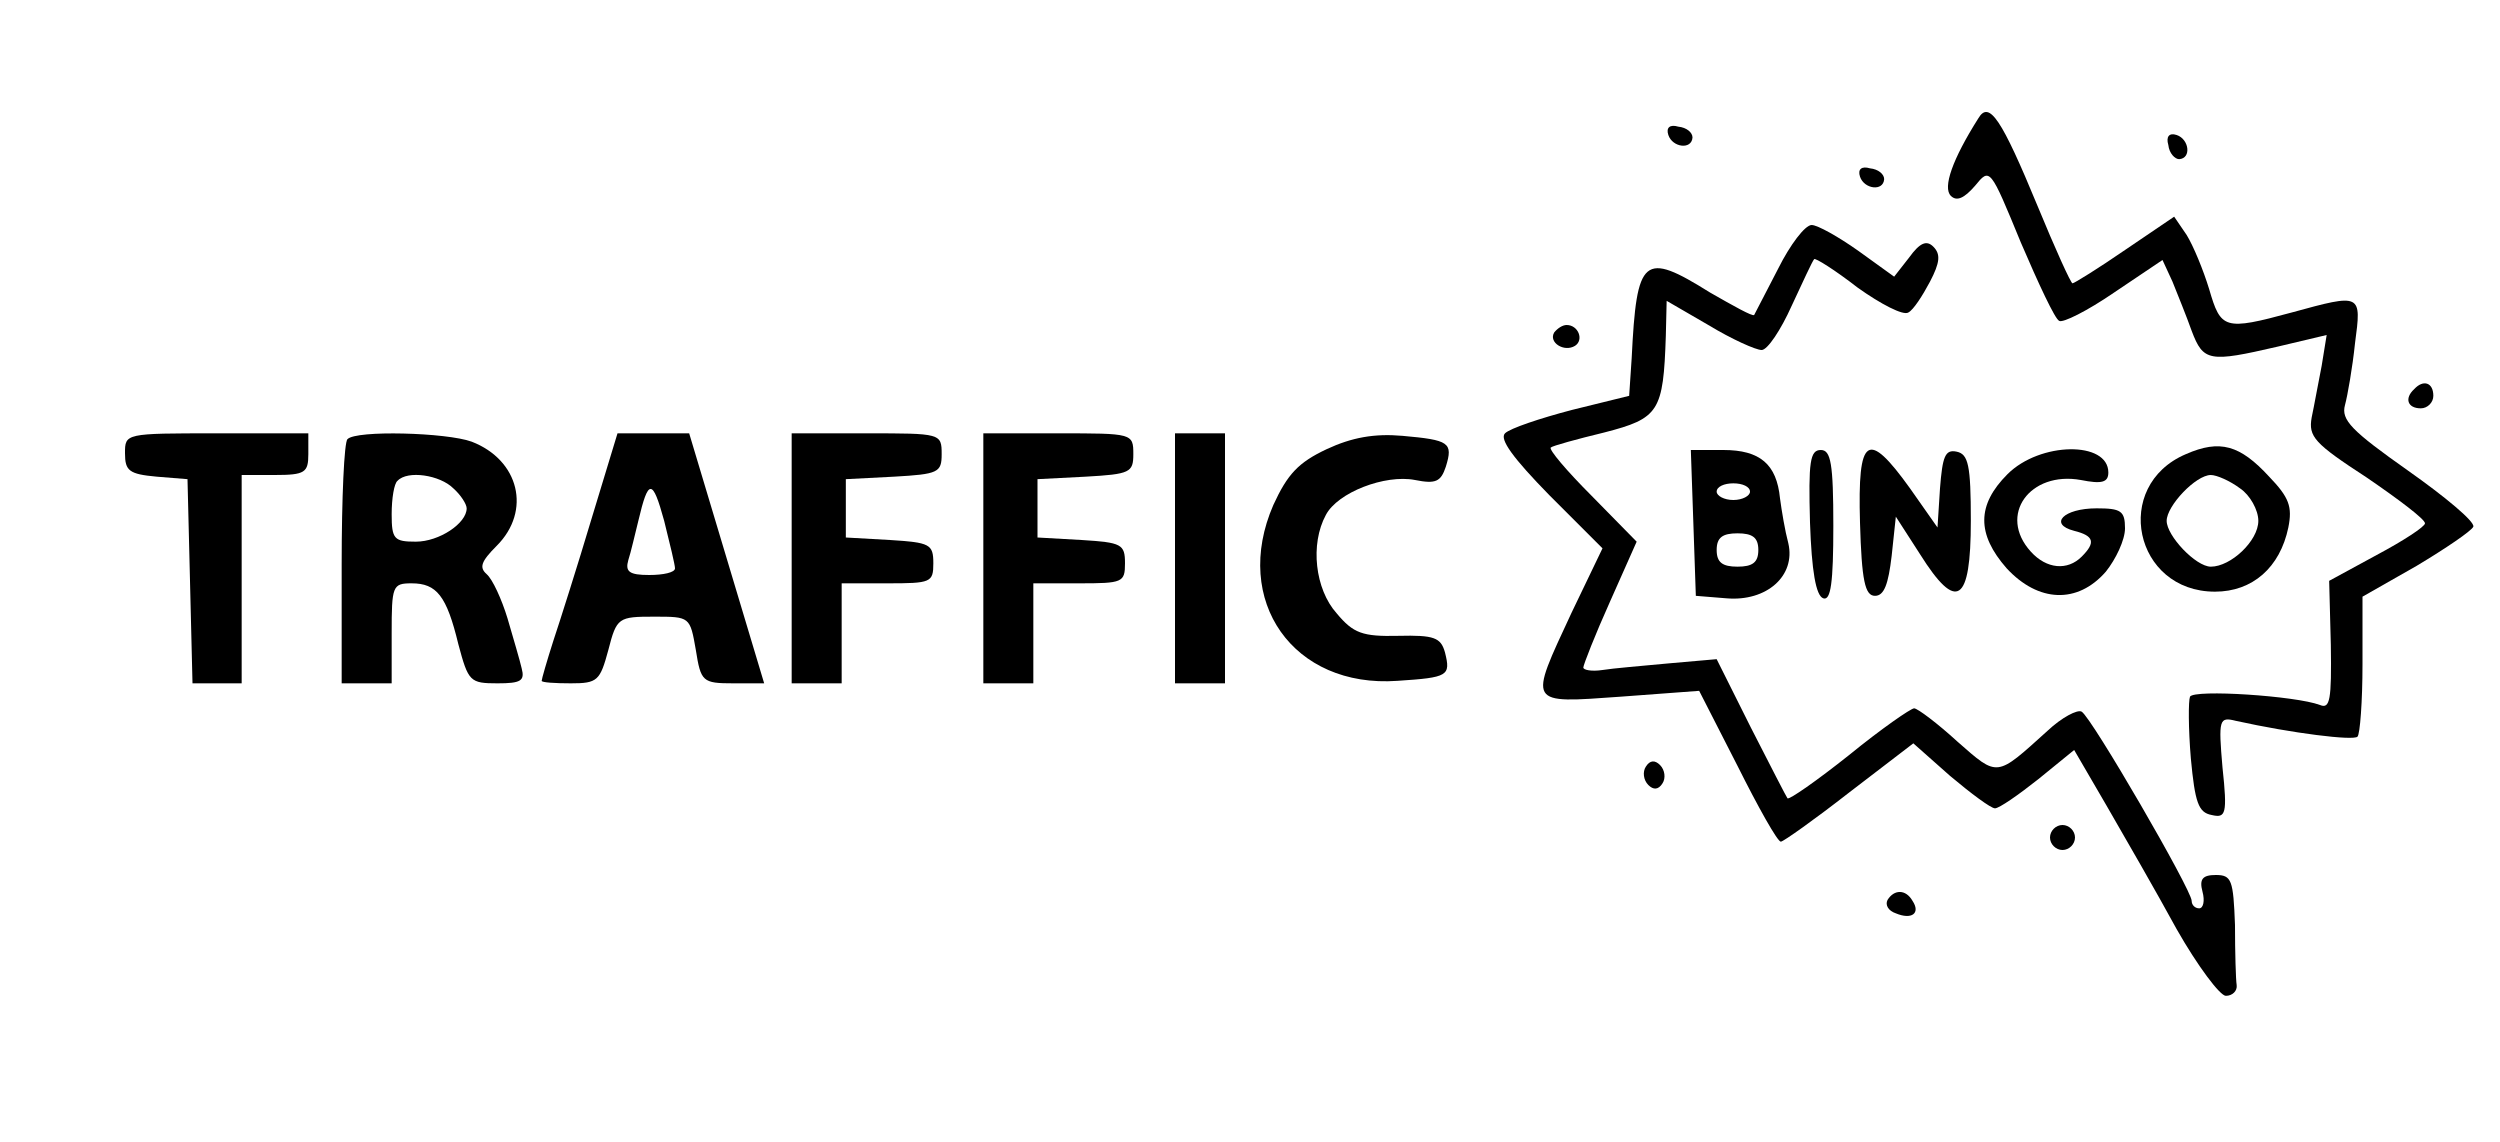 <svg version="1.0" xmlns="http://www.w3.org/2000/svg"
 width="300pt" height="137pt" viewBox="0 0 300 137"
 preserveAspectRatio="xMidYMid meet">

<g transform="translate(0,137) scale(0.1,-0.1)"
fill="#000000" stroke="none">
<path d="M2374 1228 c-31 -49 -43 -83 -33 -93 7 -7 16 -3 29 12 18 22 18 22
55 -68 21 -49 41 -92 46 -94 4 -3 34 12 66 34 l58 39 12 -26 c6 -15 17 -42 23
-59 14 -37 21 -38 103 -19 l59 14 -6 -37 c-4 -20 -9 -48 -12 -62 -4 -23 3 -31
66 -72 38 -26 70 -50 70 -55 0 -4 -26 -21 -58 -38 l-57 -31 2 -77 c1 -66 -1
-77 -13 -72 -29 11 -151 19 -156 10 -2 -5 -2 -38 1 -74 5 -53 9 -65 25 -68 17
-4 19 1 13 57 -5 58 -4 61 16 56 68 -15 141 -24 146 -19 3 3 6 42 6 87 l0 81
65 37 c35 21 66 42 68 47 2 6 -34 36 -78 67 -68 48 -81 61 -76 79 3 11 9 45
12 74 8 60 8 60 -76 37 -81 -22 -85 -20 -99 28 -7 23 -19 52 -27 65 l-15 22
-59 -40 c-32 -22 -61 -40 -63 -40 -2 0 -21 42 -42 93 -43 104 -58 127 -71 105z"/>
<path d="M2002 1208 c5 -15 28 -18 29 -3 0 6 -7 12 -17 13 -10 3 -15 -1 -12
-10z"/>
<path d="M2602 1196 c1 -10 8 -17 13 -17 15 1 12 24 -3 29 -9 3 -13 -2 -10
-12z"/>
<path d="M2232 1158 c5 -15 28 -18 29 -3 0 6 -7 12 -17 13 -10 3 -15 -1 -12
-10z"/>
<path d="M2134 1048 c-15 -29 -28 -54 -29 -56 -2 -2 -25 11 -53 27 -80 50 -88
43 -94 -79 l-3 -45 -69 -17 c-38 -10 -74 -22 -80 -28 -7 -7 10 -30 53 -74 l64
-64 -37 -77 c-52 -112 -54 -109 59 -101 l94 7 46 -90 c25 -50 48 -91 52 -91 3
0 41 27 82 59 l77 59 44 -39 c25 -21 49 -39 54 -39 5 0 28 16 52 35 l43 35 39
-67 c22 -38 60 -104 84 -148 25 -44 52 -80 59 -80 8 0 14 6 13 13 -1 6 -2 39
-2 72 -2 54 -4 60 -23 60 -16 0 -20 -5 -16 -20 3 -11 1 -20 -4 -20 -5 0 -9 4
-9 9 0 13 -120 220 -132 227 -5 3 -24 -7 -41 -23 -62 -56 -59 -56 -108 -13
-24 22 -48 40 -52 40 -4 0 -40 -25 -78 -56 -39 -31 -72 -54 -74 -52 -1 1 -21
40 -44 85 l-41 82 -57 -5 c-32 -3 -68 -6 -80 -8 -13 -2 -23 0 -23 3 0 3 14 39
32 79 l32 72 -54 55 c-30 30 -52 56 -49 58 2 2 31 10 64 18 66 17 71 25 74
116 l1 42 50 -29 c28 -17 57 -30 64 -30 7 0 23 24 36 53 13 28 25 54 27 56 1
2 25 -13 52 -34 28 -20 55 -34 61 -30 6 3 17 20 26 37 12 23 13 33 4 42 -8 8
-16 5 -29 -13 l-18 -23 -43 31 c-24 17 -49 31 -56 31 -8 0 -26 -24 -40 -52z"/>
<path d="M1865 971 c-7 -12 12 -24 25 -16 11 7 4 25 -10 25 -5 0 -11 -4 -15
-9z"/>
<path d="M2897 903 c-12 -11 -8 -23 8 -23 8 0 15 7 15 15 0 16 -12 20 -23 8z"/>
<path d="M150 826 c0 -21 5 -25 38 -28 l37 -3 3 -122 3 -123 29 0 30 0 0 125
0 125 40 0 c36 0 40 3 40 25 l0 25 -110 0 c-110 0 -110 0 -110 -24z"/>
<path d="M417 843 c-4 -3 -7 -71 -7 -150 l0 -143 30 0 30 0 0 60 c0 57 1 60
24 60 30 0 42 -15 56 -73 12 -45 14 -47 47 -47 28 0 33 3 29 18 -2 9 -10 36
-17 60 -7 23 -18 47 -25 53 -9 8 -7 15 12 34 42 42 27 103 -30 125 -30 11
-139 14 -149 3z m127 -59 c9 -8 16 -19 16 -24 0 -18 -33 -40 -61 -40 -26 0
-29 3 -29 33 0 19 3 37 7 40 12 13 51 7 67 -9z"/>
<path d="M710 748 c-17 -57 -38 -123 -46 -147 -8 -25 -14 -46 -14 -48 0 -2 16
-3 35 -3 32 0 35 3 45 40 10 39 12 40 55 40 43 0 43 0 50 -40 6 -38 8 -40 45
-40 l37 0 -45 150 -45 150 -43 0 -43 0 -31 -102z m100 -60 c0 -5 -14 -8 -31
-8 -24 0 -29 4 -25 18 3 9 8 31 12 47 12 51 17 51 31 0 7 -28 13 -53 13 -57z"/>
<path d="M950 700 l0 -150 30 0 30 0 0 60 0 60 55 0 c52 0 55 1 55 24 0 23 -4
25 -52 28 l-53 3 0 35 0 35 58 3 c53 3 57 5 57 27 0 25 -1 25 -90 25 l-90 0 0
-150z"/>
<path d="M1180 700 l0 -150 30 0 30 0 0 60 0 60 55 0 c52 0 55 1 55 24 0 23
-4 25 -52 28 l-53 3 0 35 0 35 58 3 c53 3 57 5 57 27 0 25 -1 25 -90 25 l-90
0 0 -150z"/>
<path d="M1410 700 l0 -150 30 0 30 0 0 150 0 150 -30 0 -30 0 0 -150z"/>
<path d="M1592 831 c-34 -16 -47 -30 -64 -67 -50 -115 24 -220 149 -211 61 4
64 6 57 34 -5 18 -13 21 -56 20 -43 -1 -54 3 -74 27 -26 29 -32 83 -13 118 14
27 71 49 107 42 25 -5 31 -2 37 16 9 29 4 32 -52 37 -34 3 -61 -2 -91 -16z"/>
<path d="M2623 825 c-89 -38 -62 -165 35 -165 45 0 78 29 88 77 5 25 1 36 -23
61 -35 38 -59 45 -100 27z m65 -41 c12 -8 22 -26 22 -39 0 -24 -33 -55 -57
-55 -18 0 -53 37 -53 55 0 18 35 55 53 55 7 0 23 -7 35 -16z"/>
<path d="M2032 743 l3 -88 37 -3 c48 -4 83 27 74 66 -4 15 -8 39 -10 54 -4 41
-24 58 -68 58 l-39 0 3 -87z m68 37 c0 -5 -9 -10 -20 -10 -11 0 -20 5 -20 10
0 6 9 10 20 10 11 0 20 -4 20 -10z m10 -70 c0 -15 -7 -20 -25 -20 -18 0 -25 5
-25 20 0 15 7 20 25 20 18 0 25 -5 25 -20z"/>
<path d="M2172 743 c2 -58 7 -88 16 -91 9 -3 12 19 12 87 0 75 -3 91 -15 91
-13 0 -15 -14 -13 -87z"/>
<path d="M2232 743 c2 -70 6 -88 18 -88 11 0 16 14 20 48 l5 47 29 -45 c44
-70 61 -59 61 40 0 67 -3 80 -17 83 -14 3 -17 -6 -20 -44 l-3 -47 -33 47 c-51
71 -63 63 -60 -41z"/>
<path d="M2409 801 c-37 -37 -37 -72 -1 -113 38 -41 85 -43 119 -4 12 15 23
38 23 52 0 21 -5 24 -34 24 -40 0 -58 -19 -27 -27 24 -6 26 -14 9 -31 -17 -17
-42 -15 -61 6 -40 44 -1 97 60 86 25 -5 33 -3 33 9 0 38 -82 37 -121 -2z"/>
<path d="M1975 450 c-4 -6 -3 -16 3 -22 6 -6 12 -6 17 2 4 6 3 16 -3 22 -6 6
-12 6 -17 -2z"/>
<path d="M2460 365 c0 -8 7 -15 15 -15 8 0 15 7 15 15 0 8 -7 15 -15 15 -8 0
-15 -7 -15 -15z"/>
<path d="M2265 290 c-3 -6 1 -13 10 -16 19 -8 30 0 20 15 -8 14 -22 14 -30 1z"/>
</g>
</svg>
